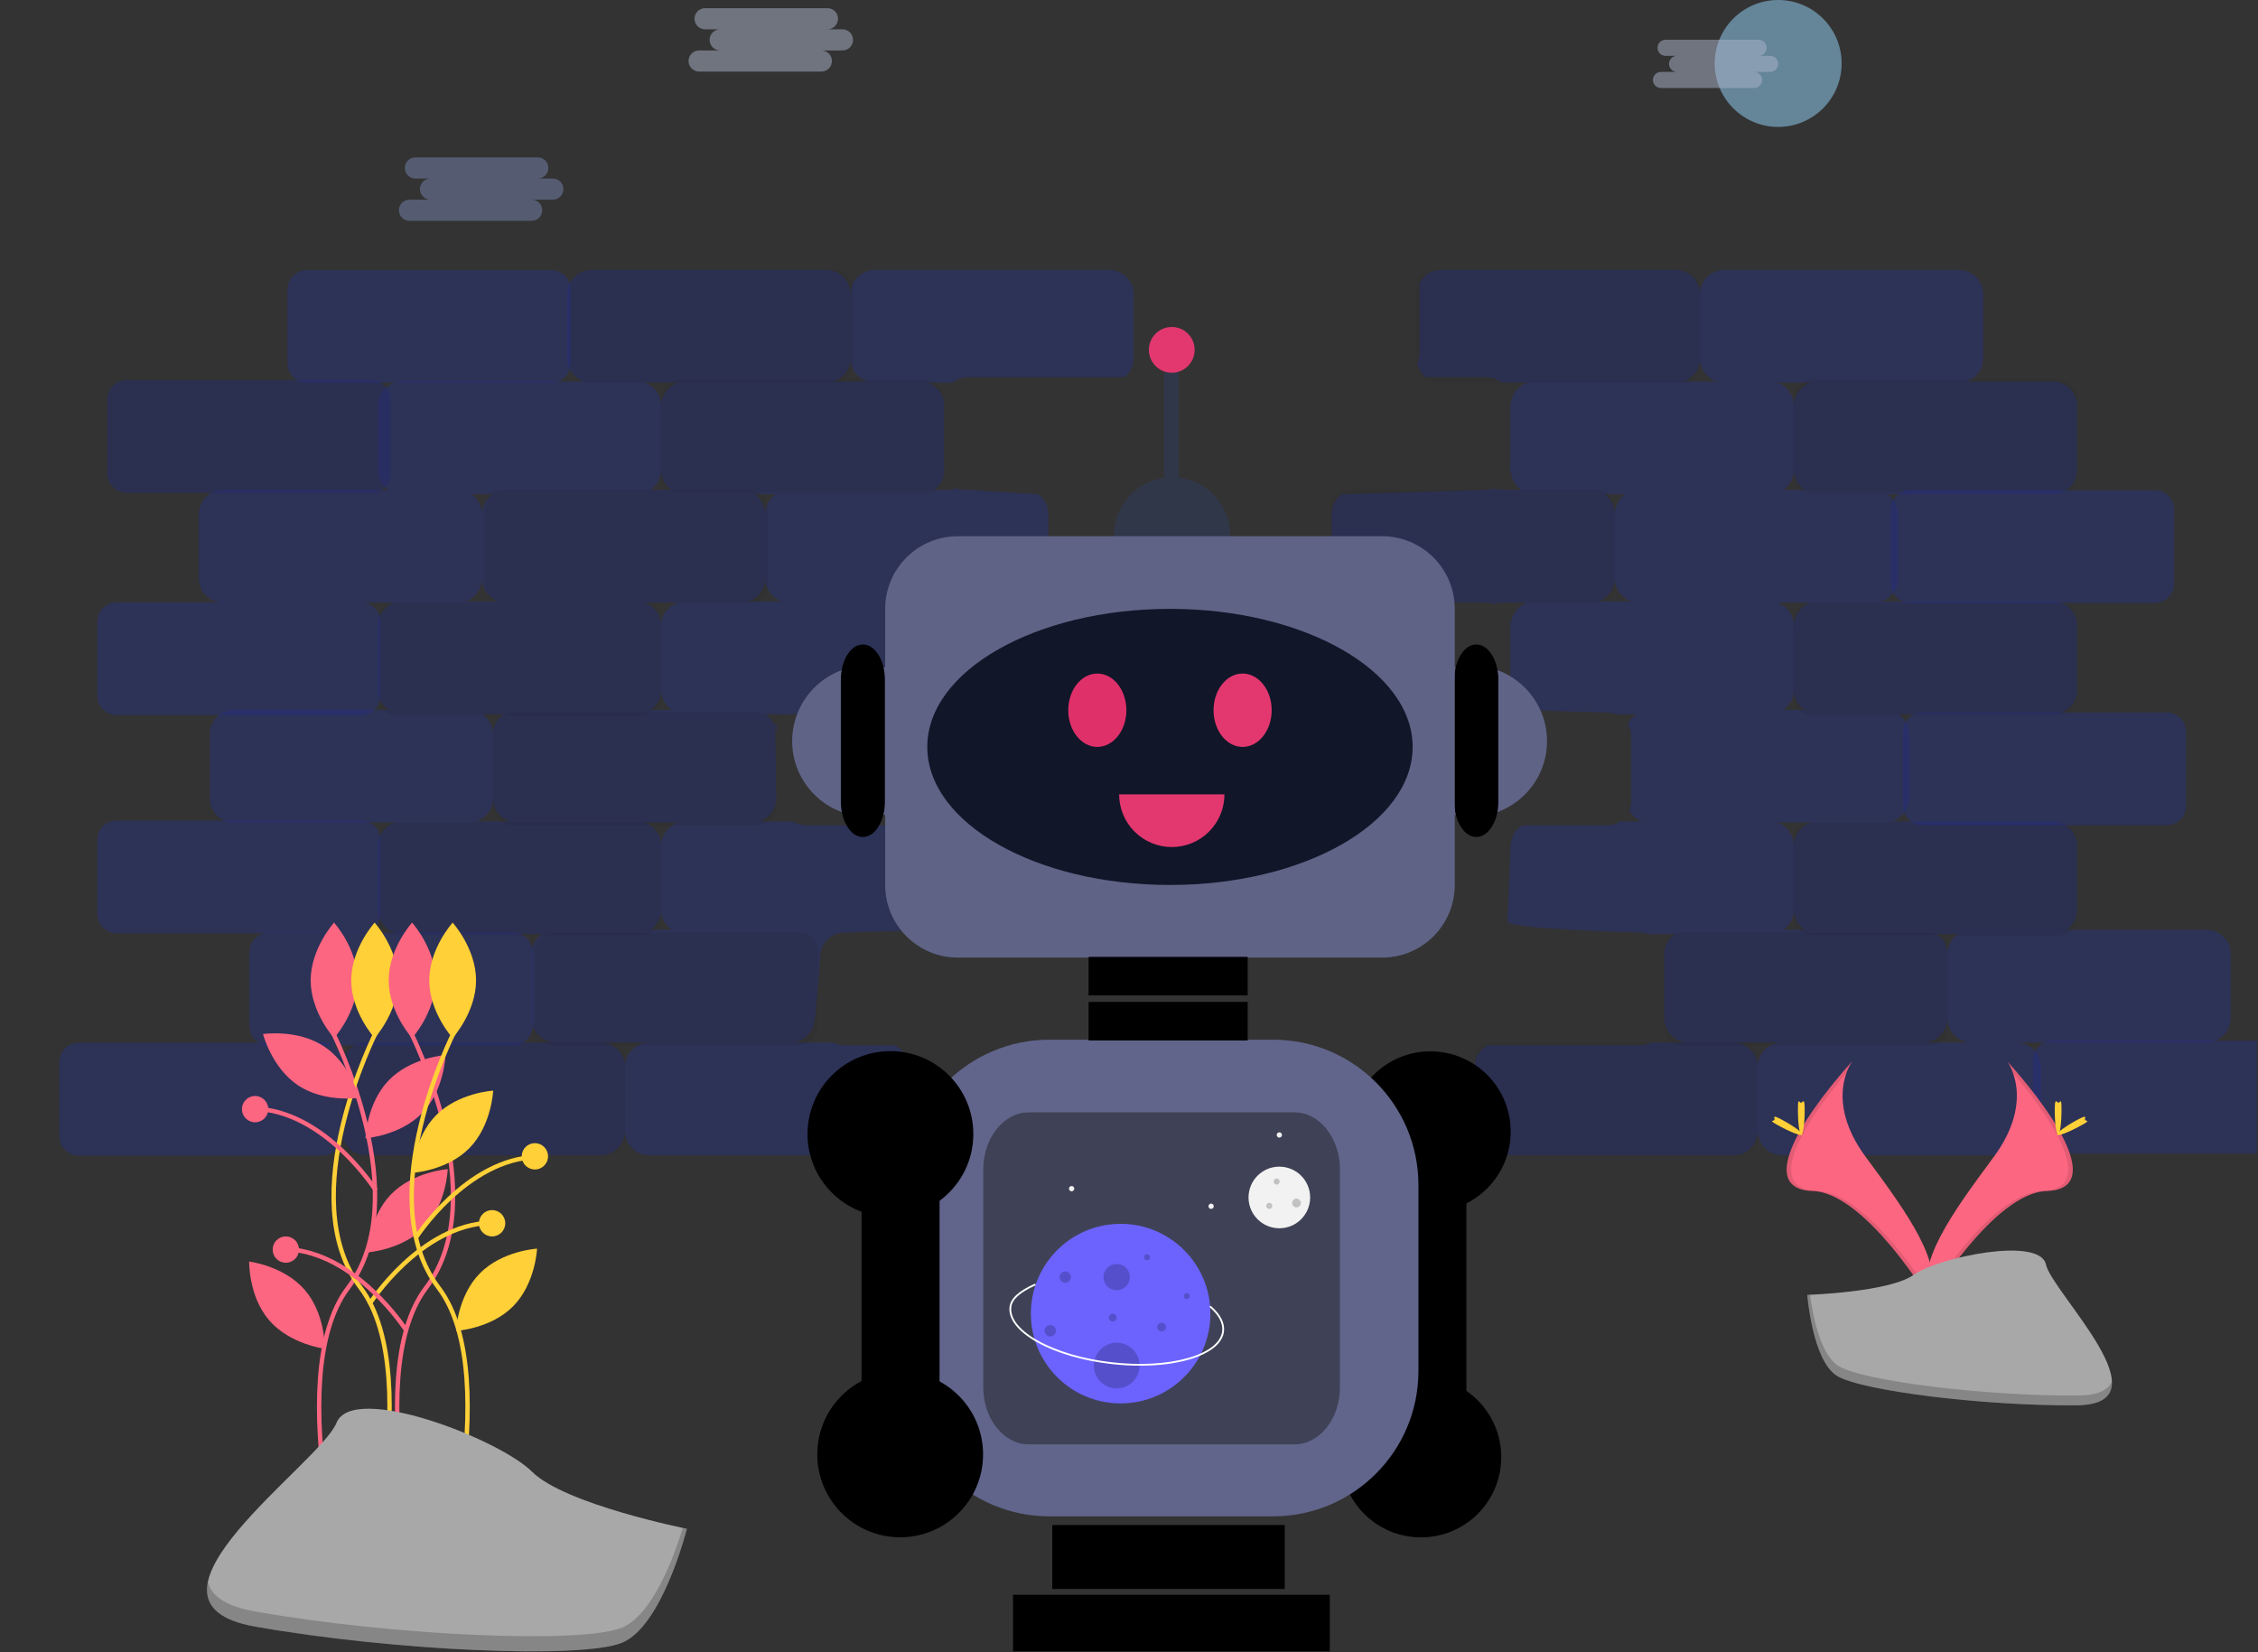<svg width="1029" height="753" viewBox="0 0 1029 753" fill="none" xmlns="http://www.w3.org/2000/svg">
<rect x="0" y="0" width="1029" height="753" fill="#333333" stroke="none"/>
<g id="AI-Robot" clip-path="url(#clip0)">
<g id="wall" opacity="0.45">
<path id="Vector" opacity="0.45" d="M477.768 263.533C477.771 264.014 477.805 264.494 477.87 264.97C477.805 264.494 477.771 264.014 477.768 263.533Z" fill="#162BE0"/>
<path id="Vector_2" opacity="0.45" d="M606.684 232.646C606.703 232.774 606.728 232.901 606.743 233.031C606.728 232.901 606.703 232.774 606.684 232.646Z" fill="#162BE0"/>
<path id="Vector_3" opacity="0.45" d="M606.416 231.372C606.452 231.506 606.487 231.64 606.519 231.775C606.487 231.64 606.453 231.506 606.416 231.372Z" fill="#162BE0"/>
<path id="Vector_4" opacity="0.45" d="M606.55 265.95C606.501 266.171 606.444 266.388 606.382 266.604C606.444 266.388 606.501 266.171 606.55 265.95Z" fill="#162BE0"/>
<path id="Vector_5" opacity="0.45" d="M606.73 264.895C606.701 265.13 606.667 265.363 606.624 265.592C606.667 265.363 606.701 265.13 606.73 264.895Z" fill="#162BE0"/>
<path id="Vector_6" opacity="0.45" d="M483.729 273.35C482.871 272.9 482.075 272.34 481.361 271.684C482.074 272.34 482.871 272.9 483.729 273.35Z" fill="#162BE0"/>
<path id="Vector_7" opacity="0.45" d="M481.275 271.605C480.939 271.291 480.624 270.956 480.33 270.603C480.624 270.956 480.939 271.291 481.275 271.605Z" fill="#162BE0"/>
<path id="Vector_8" opacity="0.45" d="M671.514 483.001C671.384 482.562 671.227 482.133 671.043 481.714C671.227 482.133 671.384 482.562 671.514 483.001Z" fill="#162BE0"/>
<path id="Vector_9" opacity="0.45" d="M666.007 476.333C666.444 476.561 666.866 476.818 667.269 477.102C666.866 476.818 666.444 476.561 666.007 476.333Z" fill="#162BE0"/>
<path id="Vector_10" opacity="0.45" d="M668.485 478.099C669.161 478.735 669.754 479.454 670.252 480.238C669.755 479.454 669.161 478.735 668.485 478.099Z" fill="#162BE0"/>
<path id="Vector_11" opacity="0.45" d="M667.307 477.131C667.674 477.394 668.025 477.678 668.358 477.983C668.025 477.678 667.674 477.394 667.307 477.131Z" fill="#162BE0"/>
<path id="Vector_12" opacity="0.45" d="M670.948 481.516C670.782 481.158 670.597 480.809 670.393 480.471C670.597 480.809 670.782 481.158 670.948 481.516Z" fill="#162BE0"/>
<path id="Vector_13" opacity="0.45" d="M671.819 484.366C671.759 483.997 671.681 483.632 671.584 483.272C671.681 483.632 671.759 483.997 671.819 484.366Z" fill="#162BE0"/>
<path id="Vector_14" opacity="0.45" d="M1005.46 423.709H941.811C943.281 422.691 944.482 421.332 945.312 419.748C946.141 418.165 946.574 416.404 946.573 414.616V385.393C946.573 383.939 946.287 382.499 945.731 381.155C945.174 379.812 944.358 378.591 943.33 377.563C942.302 376.534 941.081 375.719 939.737 375.162C938.394 374.605 936.954 374.319 935.499 374.319H862.234C864.472 373.605 866.424 372.198 867.81 370.302C869.195 368.405 869.942 366.118 869.943 363.769V334.547C869.943 332.759 869.51 330.998 868.681 329.414C867.851 327.831 866.65 326.472 865.18 325.454H935.499C936.954 325.454 938.394 325.167 939.737 324.611C941.081 324.054 942.302 323.239 943.33 322.21C944.358 321.182 945.174 319.961 945.731 318.617C946.287 317.274 946.574 315.834 946.573 314.38V285.157C946.574 283.703 946.287 282.263 945.731 280.919C945.174 279.576 944.358 278.355 943.33 277.326C942.302 276.298 941.081 275.482 939.737 274.926C938.394 274.369 936.954 274.083 935.499 274.083H857.223C859.46 273.369 861.412 271.962 862.798 270.066C864.183 268.169 864.93 265.882 864.931 263.533V234.311C864.931 232.523 864.498 230.762 863.669 229.178C862.84 227.594 861.638 226.235 860.169 225.218H935.499C936.954 225.218 938.394 224.931 939.737 224.375C941.081 223.818 942.302 223.002 943.33 221.974C944.358 220.946 945.174 219.725 945.731 218.381C946.287 217.038 946.573 215.597 946.573 214.143V184.921C946.573 183.466 946.287 182.026 945.731 180.683C945.174 179.339 944.358 178.118 943.33 177.09C942.302 176.062 941.081 175.246 939.737 174.689C938.394 174.133 936.954 173.847 935.499 173.847H896.064C898.302 173.132 900.254 171.726 901.639 169.829C903.025 167.933 903.772 165.645 903.772 163.297V134.074C903.772 132.62 903.486 131.18 902.929 129.836C902.373 128.493 901.557 127.272 900.529 126.244C899.5 125.215 898.28 124.399 896.936 123.843C895.592 123.286 894.152 123 892.698 123H785.793C784.338 123 782.898 123.286 781.555 123.843C780.211 124.399 778.99 125.215 777.962 126.244C776.933 127.272 776.118 128.493 775.561 129.836C775.005 131.18 774.718 132.62 774.718 134.074C774.718 132.62 774.432 131.18 773.875 129.836C773.319 128.493 772.503 127.272 771.475 126.244C770.446 125.215 769.225 124.399 767.882 123.843C766.538 123.286 765.098 123 763.644 123H656.738C654.628 123.001 652.563 123.605 650.785 124.741C649.007 125.877 647.591 127.498 646.703 129.412C646.845 130.122 646.916 130.845 646.917 131.568V160.791C646.916 162.399 646.562 163.988 645.881 165.445C646.379 167.968 647.742 170.239 649.734 171.865H677.19C679.748 171.862 682.227 172.748 684.204 174.371H696.173C693.936 175.085 691.984 176.492 690.598 178.388C689.213 180.285 688.466 182.572 688.465 184.921C688.463 184.216 688.394 183.514 688.259 182.823C688.259 182.862 688.264 182.9 688.264 182.94V212.162C688.261 213.094 688.14 214.022 687.903 214.923C688.081 215.111 688.24 215.316 688.378 215.535C688.436 215.073 688.465 214.608 688.465 214.143C688.471 214.785 688.533 215.426 688.651 216.057C688.798 216.409 688.882 216.784 688.899 217.166C689.598 219.628 691.127 221.773 693.228 223.236H683.703C683.788 223.177 683.864 223.105 683.948 223.044C683.063 223.066 682.172 222.969 681.287 222.959C680.971 222.955 680.658 222.89 680.367 222.768C679.336 223.078 678.266 223.236 677.19 223.236L611.585 225.218C610.115 226.235 608.914 227.594 608.084 229.178C607.255 230.762 606.822 232.523 606.822 234.311V263.533C606.823 265.881 607.57 268.169 608.955 270.065C610.341 271.962 612.293 273.369 614.531 274.083L677.19 274.607C678.292 274.607 679.387 274.771 680.44 275.094C681.14 275.155 681.832 275.277 682.51 275.458C682.563 275.446 682.615 275.442 682.667 275.431C682.058 275.097 681.418 274.821 680.757 274.607H696.173C693.936 275.321 691.984 276.728 690.598 278.625C689.213 280.521 688.466 282.808 688.465 285.157C688.464 284.515 688.408 283.874 688.296 283.242C688.223 283.347 688.142 283.447 688.053 283.539C688.193 284.245 688.263 284.962 688.264 285.682V314.904C688.264 316.26 688.465 315.934 688.465 314.379C688.465 316.167 688.898 317.928 689.727 319.512C690.557 321.096 691.758 322.455 693.227 323.473L732.32 324.725C733.661 324.728 734.99 324.974 736.243 325.454H745.651C743.967 326.631 742.642 328.251 741.823 330.136C742.851 331.846 743.394 333.804 743.394 335.8V365.022C743.395 366.548 743.078 368.057 742.466 369.454C743.851 371.766 746.03 373.495 748.597 374.319H738.324C736.537 375.48 734.451 376.098 732.32 376.097H693.54C691.983 377.097 690.703 378.473 689.816 380.098C688.93 381.722 688.465 383.543 688.465 385.393C688.465 381.491 687.011 419.95 687.011 419.95C687.011 423.404 747.355 424.962 747.355 424.962C748.889 424.962 750.405 425.281 751.808 425.9C752.438 425.766 753.082 425.711 753.725 425.735C753.705 425.721 753.688 425.704 753.668 425.69H763.192C761.722 426.708 760.521 428.067 759.692 429.65C758.862 431.234 758.429 432.995 758.43 434.783C758.427 434.255 758.386 433.727 758.308 433.204C758.255 433.324 758.201 433.443 758.141 433.557C758.331 434.37 758.427 435.202 758.43 436.036V464.006C758.43 465.46 758.716 466.9 759.273 468.244C759.829 469.587 760.645 470.808 761.673 471.836C762.702 472.865 763.923 473.68 765.266 474.237C766.61 474.794 768.05 475.08 769.504 475.08H752.461C750.885 475.903 749.133 476.333 747.355 476.333H677.945C676.146 477.266 674.638 478.676 673.586 480.408C672.533 482.14 671.976 484.128 671.976 486.154V515.377C671.976 516.831 672.262 518.271 672.819 519.615C673.376 520.958 674.191 522.179 675.22 523.207C676.248 524.236 677.469 525.052 678.812 525.608C680.156 526.165 681.596 526.451 683.05 526.451H789.956C791.41 526.451 792.85 526.165 794.194 525.608C795.537 525.052 796.758 524.236 797.787 523.207C798.815 522.179 799.631 520.958 800.187 519.615C800.744 518.271 801.03 516.831 801.03 515.377C801.03 516.831 801.317 518.271 801.873 519.615C802.43 520.958 803.245 522.179 804.274 523.207C805.302 524.236 806.523 525.052 807.867 525.608C809.21 526.165 810.65 526.451 812.105 526.451H919.01C920.464 526.451 921.904 526.165 923.248 525.608C924.592 525.052 925.812 524.236 926.841 523.207C927.869 522.179 928.685 520.958 929.241 519.615C929.798 518.271 930.084 516.831 930.084 515.377V486.154C930.084 484.7 929.798 483.26 929.241 481.916C928.685 480.573 927.869 479.352 926.841 478.324C925.813 477.295 924.592 476.479 923.248 475.923C921.904 475.366 920.464 475.08 919.01 475.08H1005.46C1006.92 475.08 1008.36 474.794 1009.7 474.237C1011.05 473.681 1012.27 472.865 1013.29 471.836C1014.32 470.808 1015.14 469.587 1015.7 468.244C1016.25 466.9 1016.54 465.46 1016.54 464.006V434.783C1016.54 433.329 1016.25 431.889 1015.7 430.545C1015.14 429.202 1014.32 427.981 1013.29 426.952C1012.27 425.924 1011.05 425.108 1009.7 424.552C1008.36 423.995 1006.92 423.709 1005.46 423.709ZM740.639 225.218C739.169 226.235 737.968 227.594 737.139 229.178C736.309 230.762 735.876 232.523 735.877 234.311C735.877 232.523 735.444 230.762 734.615 229.178C733.785 227.594 732.584 226.235 731.114 225.218H740.639ZM728.168 274.083C730.406 273.369 732.358 271.962 733.744 270.066C735.129 268.169 735.876 265.882 735.877 263.533C735.877 265.882 736.624 268.169 738.01 270.066C739.395 271.962 741.348 273.369 743.585 274.083H728.168ZM767.01 173.847C769.247 173.132 771.2 171.726 772.585 169.829C773.971 167.933 774.718 165.645 774.718 163.297C774.719 165.645 775.466 167.933 776.851 169.829C778.237 171.726 780.189 173.132 782.427 173.847H767.01ZM801.03 486.154C801.03 484.7 800.744 483.26 800.187 481.916C799.631 480.573 798.815 479.352 797.787 478.324C796.758 477.295 795.537 476.479 794.194 475.923C792.85 475.366 791.41 475.08 789.956 475.08H812.105C810.65 475.08 809.21 475.366 807.867 475.923C806.523 476.479 805.302 477.295 804.274 478.324C803.245 479.352 802.43 480.573 801.873 481.916C801.317 483.26 801.03 484.7 801.03 486.154ZM812.757 423.709C814.227 422.691 815.428 421.332 816.257 419.748C817.087 418.165 817.52 416.404 817.519 414.616C817.519 416.404 817.952 418.165 818.781 419.748C819.611 421.332 820.812 422.691 822.282 423.709H812.757ZM817.519 385.393C817.519 383.045 816.772 380.757 815.386 378.861C814.001 376.965 812.049 375.558 809.811 374.844H825.228C822.99 375.558 821.038 376.965 819.652 378.861C818.267 380.757 817.52 383.045 817.519 385.393ZM812.757 323.473C814.227 322.455 815.428 321.096 816.257 319.512C817.087 317.928 817.52 316.167 817.519 314.38C817.519 316.167 817.952 317.929 818.781 319.512C819.611 321.096 820.812 322.455 822.282 323.473H812.757ZM817.519 285.157C817.519 282.809 816.772 280.521 815.386 278.625C814.001 276.728 812.049 275.322 809.811 274.607H825.228C822.99 275.322 821.038 276.728 819.652 278.625C818.267 280.521 817.52 282.809 817.519 285.157ZM812.757 223.236C814.227 222.219 815.428 220.86 816.257 219.276C817.087 217.692 817.52 215.931 817.519 214.143C817.519 215.931 817.952 217.692 818.781 219.276C819.611 220.86 820.812 222.219 822.282 223.236H812.757ZM817.519 184.921C817.519 182.572 816.772 180.285 815.386 178.388C814.001 176.492 812.049 175.085 809.811 174.371H825.228C822.99 175.085 821.038 176.492 819.652 178.388C818.267 180.285 817.52 182.572 817.519 184.921ZM892.246 425.69C890.776 426.708 889.575 428.067 888.746 429.651C887.916 431.234 887.483 432.995 887.484 434.783C887.485 432.995 887.052 431.234 886.222 429.651C885.393 428.067 884.192 426.708 882.722 425.69H892.246ZM876.41 475.08C877.864 475.08 879.304 474.794 880.648 474.237C881.991 473.68 883.212 472.865 884.24 471.836C885.269 470.808 886.085 469.587 886.641 468.244C887.198 466.9 887.484 465.46 887.484 464.006C887.484 465.46 887.77 466.9 888.327 468.244C888.884 469.587 889.699 470.808 890.728 471.836C891.756 472.865 892.977 473.68 894.32 474.237C895.664 474.794 897.104 475.08 898.558 475.08H876.41Z" fill="#162BE0"/>
<path id="Vector_15" opacity="0.45" d="M671.976 486.154C671.973 485.683 671.939 485.212 671.876 484.744C671.94 485.212 671.973 485.683 671.976 486.154Z" fill="#162BE0"/>
<path id="Vector_16" opacity="0.45" d="M606.822 263.533C606.822 263.884 606.802 264.23 606.77 264.572C606.802 264.23 606.822 263.884 606.822 263.533Z" fill="#162BE0"/>
<path id="Vector_17" opacity="0.45" d="M477.896 265.184C477.963 265.629 478.058 266.069 478.179 266.501C478.058 266.069 477.963 265.629 477.896 265.184Z" fill="#162BE0"/>
<path id="Vector_18" opacity="0.45" d="M353.964 330.48C353.78 330.317 353.621 330.128 353.491 329.919C353.331 329.633 353.225 329.32 353.177 328.995C353.15 329.754 353.161 330.514 353.212 331.272C353.547 332.332 353.721 333.436 353.726 334.547C353.731 333.467 353.894 332.394 354.212 331.361C354.111 331.111 354.033 330.851 353.978 330.587C353.97 330.55 353.971 330.516 353.964 330.48Z" fill="#162BE0"/>
<path id="Vector_19" opacity="0.45" d="M505.535 123H398.63C397.176 123 395.736 123.286 394.392 123.843C393.048 124.4 391.828 125.215 390.799 126.244C389.771 127.272 388.955 128.493 388.399 129.836C387.842 131.18 387.556 132.62 387.556 134.074C387.556 132.62 387.269 131.18 386.713 129.836C386.156 128.493 385.34 127.272 384.312 126.244C383.284 125.215 382.063 124.4 380.719 123.843C379.376 123.286 377.935 123 376.481 123H269.576C268.121 123 266.681 123.286 265.338 123.843C263.994 124.4 262.773 125.215 261.745 126.244C260.717 127.272 259.901 128.493 259.344 129.836C258.788 131.18 258.501 132.62 258.501 134.074V163.297C258.502 165.645 259.249 167.933 260.634 169.829C262.02 171.726 263.972 173.132 266.21 173.847H183.323C181.868 173.847 180.428 174.133 179.085 174.689C177.741 175.246 176.52 176.062 175.492 177.09C174.464 178.118 173.648 179.339 173.091 180.683C172.535 182.026 172.248 183.466 172.248 184.921V214.143C172.248 215.931 172.681 217.692 173.51 219.276C174.34 220.86 175.541 222.219 177.011 223.236H101.68C100.226 223.236 98.786 223.523 97.442 224.079C96.098 224.636 94.877 225.452 93.849 226.48C92.821 227.508 92.005 228.729 91.449 230.073C90.892 231.416 90.606 232.856 90.606 234.311V263.533C90.606 264.987 90.892 266.427 91.449 267.771C92.005 269.115 92.821 270.335 93.849 271.364C94.877 272.392 96.098 273.208 97.442 273.764C98.786 274.321 100.226 274.607 101.68 274.607H179.957C177.719 275.322 175.767 276.728 174.381 278.625C172.996 280.521 172.249 282.809 172.248 285.157V314.38C172.248 316.167 172.681 317.928 173.51 319.512C174.34 321.096 175.541 322.455 177.011 323.473H106.692C105.237 323.473 103.797 323.759 102.454 324.316C101.11 324.872 99.889 325.688 98.861 326.716C97.833 327.745 97.017 328.965 96.46 330.309C95.904 331.653 95.617 333.093 95.617 334.547V363.769C95.617 365.224 95.904 366.664 96.46 368.007C97.017 369.351 97.833 370.572 98.861 371.6C99.889 372.628 101.11 373.444 102.454 374.001C103.797 374.557 105.237 374.844 106.692 374.844H179.957C177.719 375.558 175.767 376.965 174.381 378.861C172.996 380.757 172.249 383.045 172.248 385.393V414.616C172.248 416.07 172.535 417.51 173.091 418.854C173.648 420.197 174.464 421.418 175.492 422.447C176.52 423.475 177.741 424.291 179.085 424.847C180.428 425.404 181.868 425.69 183.323 425.69H246.975C245.505 426.708 244.304 428.067 243.475 429.651C242.645 431.234 242.212 432.995 242.213 434.783V464.006C242.213 466.943 243.38 469.759 245.457 471.836C247.533 473.913 250.35 475.08 253.287 475.08H166.834C165.379 475.08 163.939 475.366 162.596 475.923C161.252 476.479 160.031 477.295 159.003 478.324C157.974 479.352 157.159 480.573 156.602 481.916C156.046 483.26 155.759 484.7 155.759 486.154V515.377C155.759 516.831 156.046 518.271 156.602 519.615C157.159 520.958 157.974 522.179 159.003 523.207C160.031 524.236 161.252 525.052 162.596 525.608C163.939 526.165 165.379 526.451 166.834 526.451H273.739C275.193 526.451 276.633 526.165 277.977 525.608C279.321 525.052 280.541 524.236 281.57 523.207C282.598 522.179 283.414 520.958 283.97 519.615C284.527 518.271 284.813 516.831 284.813 515.377C284.813 516.831 285.1 518.271 285.656 519.615C286.213 520.958 287.029 522.179 288.057 523.207C289.085 524.236 290.306 525.052 291.65 525.608C292.993 526.165 294.433 526.451 295.888 526.451H402.793C404.247 526.451 405.688 526.165 407.031 525.608C408.375 525.052 409.596 524.236 410.624 523.207C411.652 522.179 412.468 520.958 413.025 519.615C413.581 518.271 413.868 516.831 413.868 515.377V486.154C413.867 484.128 413.311 482.14 412.258 480.408C411.205 478.676 409.697 477.266 407.898 476.333H384.847C383.07 476.333 381.318 475.903 379.742 475.08H360.193C363.13 475.08 365.947 473.913 368.024 471.836C370.1 469.759 371.267 466.943 371.267 464.006C371.267 468.824 373.773 436.036 373.773 436.036C373.773 434.582 374.059 433.142 374.616 431.798C375.173 430.455 375.988 429.234 377.017 428.205C378.045 427.177 379.266 426.361 380.609 425.805C381.953 425.248 383.393 424.962 384.847 424.962L425.594 423.709C426.756 422.895 427.752 421.867 428.529 420.68C427.952 419.324 427.653 417.867 427.65 416.393V387.171C427.648 385.004 428.285 382.884 429.482 381.077C428.611 379.034 427.149 377.3 425.282 376.097H367.306C365.175 376.098 363.089 375.48 361.302 374.319H346.018C348.255 373.605 350.207 372.198 351.593 370.302C352.978 368.405 353.725 366.118 353.726 363.769L353.333 334.76C353.333 333.453 353.264 332.296 353.212 331.272C352.482 328.914 350.987 326.867 348.964 325.454H358.488C358.416 325.504 358.353 325.564 358.282 325.616C363.681 325.306 425.357 321.688 430.371 317.653C430.243 316.887 430.218 316.107 430.297 315.335C430.207 314.778 430.16 314.215 430.156 313.651V284.429C430.156 284.066 430.176 283.708 430.21 283.354C429.876 281.342 428.994 279.46 427.66 277.917C426.326 276.374 424.592 275.229 422.649 274.607H436.125C437.701 273.784 439.452 273.354 441.23 273.354H471.798C473.597 272.421 475.106 271.012 476.158 269.28C477.211 267.548 477.768 265.56 477.768 263.533V234.311C477.769 232.523 477.336 230.762 476.506 229.178C475.677 227.594 474.476 226.235 473.006 225.218L441.23 223.236C435.846 223.236 432.283 221.264 435.119 223.236H425.594C427.054 222.225 428.249 220.876 429.078 219.304C429.906 217.733 430.343 215.985 430.353 214.209C430.224 213.534 430.158 212.849 430.156 212.162V182.94C430.156 182.916 430.159 182.892 430.16 182.869C429.789 180.907 428.895 179.082 427.573 177.587C426.251 176.091 424.55 174.98 422.649 174.371H434.217C436.193 172.748 438.673 171.862 441.23 171.865H512.539C513.812 170.829 514.838 169.523 515.542 168.04C516.246 166.558 516.611 164.938 516.61 163.297V134.074C516.61 132.62 516.323 131.18 515.767 129.836C515.21 128.493 514.394 127.272 513.366 126.244C512.338 125.215 511.117 124.4 509.773 123.843C508.43 123.286 506.99 123 505.535 123ZM224.422 225.218C222.952 226.235 221.751 227.594 220.922 229.178C220.092 230.762 219.659 232.523 219.66 234.311C219.66 232.523 219.227 230.762 218.398 229.178C217.568 227.594 216.367 226.235 214.898 225.218H224.422ZM219.66 263.533C219.66 265.882 220.407 268.169 221.793 270.066C223.178 271.962 225.131 273.369 227.368 274.083H211.952C214.189 273.369 216.141 271.962 217.527 270.066C218.912 268.169 219.659 265.882 219.66 263.533ZM229.434 325.454C227.964 326.472 226.763 327.831 225.934 329.414C225.104 330.998 224.671 332.759 224.672 334.547C224.672 332.759 224.239 330.998 223.41 329.414C222.58 327.831 221.379 326.472 219.909 325.454H229.434ZM216.963 374.319C219.201 373.605 221.153 372.198 222.539 370.302C223.924 368.405 224.671 366.118 224.672 363.769C224.672 366.118 225.419 368.405 226.805 370.302C228.19 372.198 230.143 373.605 232.38 374.319H216.963ZM353.476 225.218C352.006 226.235 350.805 227.594 349.976 229.178C349.147 230.762 348.713 232.523 348.714 234.311C348.714 232.523 348.281 230.762 347.452 229.178C346.623 227.594 345.422 226.235 343.952 225.218H353.476ZM284.813 486.154C284.813 484.7 284.527 483.26 283.97 481.916C283.414 480.573 282.598 479.352 281.57 478.324C280.541 477.295 279.321 476.479 277.977 475.923C276.633 475.366 275.193 475.08 273.739 475.08H295.888C294.433 475.08 292.993 475.366 291.65 475.923C290.306 476.479 289.085 477.295 288.057 478.324C287.029 479.352 286.213 480.573 285.656 481.916C285.1 483.26 284.813 484.7 284.813 486.154ZM296.54 423.709C298.01 422.691 299.211 421.332 300.041 419.748C300.87 418.165 301.303 416.404 301.303 414.616C301.302 416.404 301.735 418.165 302.565 419.748C303.394 421.332 304.595 422.691 306.065 423.709H296.54ZM301.303 385.393C301.302 383.045 300.555 380.757 299.17 378.861C297.784 376.965 295.832 375.558 293.594 374.844H309.011C306.773 375.558 304.821 376.965 303.436 378.861C302.05 380.757 301.303 383.045 301.303 385.393ZM296.54 323.473C298.01 322.455 299.211 321.096 300.041 319.512C300.87 317.928 301.303 316.167 301.303 314.38C301.302 316.167 301.735 317.928 302.565 319.512C303.394 321.096 304.595 322.455 306.065 323.473H296.54ZM301.303 285.157C301.302 282.809 300.555 280.521 299.17 278.625C297.784 276.728 295.832 275.322 293.594 274.607H309.011C306.773 275.322 304.821 276.728 303.436 278.625C302.05 280.521 301.303 282.809 301.303 285.157ZM296.54 223.236C298.01 222.219 299.211 220.86 300.041 219.276C300.87 217.692 301.303 215.931 301.303 214.143C301.302 215.931 301.735 217.692 302.565 219.276C303.394 220.86 304.595 222.219 306.065 223.236H296.54ZM301.303 184.921C301.302 182.572 300.555 180.285 299.17 178.388C297.784 176.492 295.832 175.085 293.594 174.371H309.011C306.773 175.085 304.821 176.492 303.436 178.388C302.05 180.285 301.303 182.572 301.303 184.921ZM341.006 274.083C343.243 273.369 345.196 271.962 346.581 270.066C347.967 268.169 348.714 265.882 348.714 263.533C348.714 265.882 349.461 268.169 350.847 270.066C352.232 271.962 354.185 273.369 356.422 274.083H341.006ZM379.847 173.847C382.085 173.132 384.037 171.726 385.423 169.829C386.808 167.933 387.555 165.645 387.556 163.297C387.556 165.645 388.303 167.933 389.689 169.829C391.074 171.726 393.026 173.132 395.264 173.847H379.847Z" fill="#162BE0"/>
<path id="Vector_20" opacity="0.45" d="M481.409 226.119C481.461 226.072 481.513 226.023 481.566 225.976C481.512 226.023 481.461 226.071 481.409 226.119Z" fill="#162BE0"/>
<path id="Vector_21" opacity="0.45" d="M480.673 226.853C480.618 226.913 480.563 226.971 480.51 227.032C480.563 226.971 480.618 226.913 480.673 226.853Z" fill="#162BE0"/>
<path id="Vector_22" opacity="0.45" d="M479.744 228.006C479.769 227.97 479.797 227.936 479.823 227.9C479.797 227.936 479.769 227.97 479.744 228.006Z" fill="#162BE0"/>
<path id="Vector_23" opacity="0.45" d="M478.245 266.727C478.373 267.158 478.528 267.581 478.708 267.993C478.528 267.581 478.373 267.158 478.245 266.727Z" fill="#162BE0"/>
<path id="Vector_24" opacity="0.45" d="M479.426 269.357C479.674 269.754 479.947 270.134 480.244 270.497C479.947 270.134 479.674 269.754 479.426 269.357Z" fill="#162BE0"/>
<path id="Vector_25" opacity="0.45" d="M478.764 268.109C478.956 268.535 479.175 268.948 479.419 269.345C479.175 268.948 478.956 268.535 478.764 268.109Z" fill="#162BE0"/>
<path id="Vector_26" opacity="0.45" d="M478.071 231.775C478.103 231.64 478.138 231.506 478.175 231.372C478.138 231.506 478.103 231.64 478.071 231.775Z" fill="#162BE0"/>
<path id="Vector_27" opacity="0.45" d="M478.445 230.527C478.486 230.417 478.523 230.305 478.566 230.197C478.523 230.306 478.486 230.417 478.445 230.527Z" fill="#162BE0"/>
<path id="Vector_28" opacity="0.45" d="M477.848 233.031C477.863 232.901 477.887 232.774 477.907 232.646C477.887 232.774 477.863 232.901 477.848 233.031Z" fill="#162BE0"/>
<path id="Vector_29" opacity="0.45" d="M479.055 229.135C479.062 229.122 479.067 229.108 479.074 229.096C479.067 229.108 479.062 229.122 479.055 229.135Z" fill="#162BE0"/>
<path id="Vector_30" opacity="0.1" d="M268.593 174.371L379.97 174.371C384.851 174.371 388.808 170.414 388.808 165.533V131.839C388.808 126.957 384.851 123 379.97 123L268.593 123C263.711 123 259.754 126.957 259.754 131.839V165.533C259.754 170.414 263.711 174.371 268.593 174.371Z" fill="black"/>
<path id="Vector_31" opacity="0.1" d="M654.503 174.371L765.88 174.371C770.761 174.371 774.718 170.414 774.718 165.533V131.839C774.718 126.957 770.761 123 765.88 123L654.503 123C649.621 123 645.664 126.957 645.664 131.839V165.533C645.664 170.414 649.621 174.371 654.503 174.371Z" fill="black"/>
<path id="Vector_32" opacity="0.1" d="M826.157 224.489L937.534 224.489C942.416 224.489 946.373 220.532 946.373 215.651V181.957C946.373 177.075 942.416 173.118 937.534 173.118H826.157C821.276 173.118 817.319 177.075 817.319 181.957V215.651C817.319 220.532 821.276 224.489 826.157 224.489Z" fill="black"/>
<path id="Vector_33" opacity="0.1" d="M615.661 274.607H727.038C731.919 274.607 735.877 270.65 735.877 265.769V232.075C735.877 227.193 731.919 223.236 727.038 223.236H615.661C610.78 223.236 606.822 227.193 606.822 232.075V265.769C606.822 270.65 610.78 274.607 615.661 274.607Z" fill="black"/>
<path id="Vector_34" opacity="0.1" d="M826.157 325.978H937.534C942.416 325.978 946.373 322.021 946.373 317.14V283.446C946.373 278.565 942.416 274.607 937.534 274.607H826.157C821.276 274.607 817.319 278.565 817.319 283.446V317.14C817.319 322.021 821.276 325.978 826.157 325.978Z" fill="black"/>
<path id="Vector_35" opacity="0.1" d="M826.157 426.215H937.534C942.416 426.215 946.373 422.258 946.373 417.376V383.682C946.373 378.801 942.416 374.844 937.534 374.844H826.157C821.276 374.844 817.319 378.801 817.319 383.682V417.376C817.319 422.258 821.276 426.215 826.157 426.215Z" fill="black"/>
<path id="Vector_36" opacity="0.1" d="M879.421 424.962H766.493C764.749 424.962 763.053 425.528 761.658 426.575C760.263 427.621 759.245 429.091 758.757 430.765C758.787 431.22 758.756 431.677 758.666 432.124C758.607 432.386 758.531 432.644 758.436 432.896C758.436 432.939 758.43 432.981 758.43 433.025V468.27C758.43 470.408 759.279 472.459 760.791 473.971C762.303 475.483 764.354 476.333 766.493 476.333H879.421C881.559 476.333 883.61 475.483 885.122 473.971C886.634 472.459 887.484 470.408 887.484 468.27V433.025C887.484 431.966 887.275 430.917 886.87 429.939C886.465 428.961 885.871 428.072 885.122 427.323C884.374 426.575 883.485 425.981 882.507 425.576C881.528 425.17 880.48 424.962 879.421 424.962Z" fill="black"/>
<path id="Vector_37" opacity="0.1" d="M680.815 526.451H792.192C797.073 526.451 801.03 522.494 801.03 517.612V483.919C801.03 479.037 797.073 475.08 792.192 475.08H680.815C675.933 475.08 671.976 479.037 671.976 483.919V517.612C671.976 522.494 675.933 526.451 680.815 526.451Z" fill="black"/>
<path id="Vector_38" opacity="0.1" d="M309.94 224.489L421.317 224.489C426.199 224.489 430.156 220.532 430.156 215.651V181.957C430.156 177.075 426.199 173.118 421.317 173.118H309.94C305.059 173.118 301.102 177.075 301.102 181.957V215.651C301.102 220.532 305.059 224.489 309.94 224.489Z" fill="black"/>
<path id="Vector_39" opacity="0.1" d="M229.751 274.607H341.128C346.01 274.607 349.967 270.65 349.967 265.769V232.075C349.967 227.193 346.01 223.236 341.128 223.236H229.751C224.87 223.236 220.913 227.193 220.913 232.075V265.769C220.913 270.65 224.87 274.607 229.751 274.607Z" fill="black"/>
<path id="Vector_40" opacity="0.1" d="M180.886 325.978H292.263C297.145 325.978 301.102 322.021 301.102 317.14V283.446C301.102 278.565 297.145 274.607 292.263 274.607H180.886C176.005 274.607 172.048 278.565 172.048 283.446V317.14C172.048 322.021 176.005 325.978 180.886 325.978Z" fill="black"/>
<path id="Vector_41" opacity="0.1" d="M233.51 376.097H344.887C349.769 376.097 353.726 372.139 353.726 367.258V333.564C353.726 328.683 349.769 324.726 344.887 324.726H233.51C228.629 324.726 224.672 328.683 224.672 333.564V367.258C224.672 372.139 228.629 376.097 233.51 376.097Z" fill="black"/>
<path id="Vector_42" opacity="0.1" d="M180.886 426.215H292.263C297.145 426.215 301.102 422.258 301.102 417.376V383.682C301.102 378.801 297.145 374.844 292.263 374.844H180.886C176.005 374.844 172.048 378.801 172.048 383.682V417.376C172.048 422.258 176.005 426.215 180.886 426.215Z" fill="black"/>
<path id="Vector_43" opacity="0.45" d="M122.502 476.388H233.879C238.761 476.388 242.718 472.431 242.718 467.55V433.856C242.718 428.975 238.761 425.017 233.879 425.017H122.502C117.621 425.017 113.664 428.975 113.664 433.856V467.55C113.664 472.431 117.621 476.388 122.502 476.388Z" fill="#162BE0"/>
<path id="Vector_44" opacity="0.45" d="M876.02 376.041H987.397C992.278 376.041 996.235 372.084 996.235 367.202V333.509C996.235 328.627 992.278 324.67 987.397 324.67H876.02C871.138 324.67 867.181 328.627 867.181 333.509V367.202C867.181 372.084 871.138 376.041 876.02 376.041Z" fill="#162BE0"/>
<path id="Vector_45" opacity="0.45" d="M870.546 274.781H981.923C986.805 274.781 990.762 270.824 990.762 265.943V232.249C990.762 227.368 986.805 223.41 981.923 223.41H870.546C865.665 223.41 861.708 227.368 861.708 232.249V265.943C861.708 270.824 865.665 274.781 870.546 274.781Z" fill="#162BE0"/>
<path id="Vector_46" opacity="0.45" d="M935.316 525.65H1046.69C1051.57 525.65 1055.53 521.693 1055.53 516.811V483.117C1055.53 478.236 1051.57 474.279 1046.69 474.279H935.316C930.435 474.279 926.477 478.236 926.477 483.117V516.811C926.477 521.693 930.435 525.65 935.316 525.65Z" fill="#162BE0"/>
<path id="Vector_47" opacity="0.45" d="M35.839 526.562H147.216C152.097 526.562 156.054 522.605 156.054 517.723V484.03C156.054 479.148 152.097 475.191 147.216 475.191H35.839C30.957 475.191 27 479.148 27 484.03V517.723C27 522.605 30.957 526.562 35.839 526.562Z" fill="#162BE0"/>
<path id="Vector_48" opacity="0.45" d="M53.171 425.302H164.548C169.43 425.302 173.387 421.345 173.387 416.464V382.77C173.387 377.889 169.43 373.931 164.548 373.931H53.171C48.29 373.931 44.333 377.889 44.333 382.77V416.464C44.333 421.345 48.29 425.302 53.171 425.302Z" fill="#162BE0"/>
<path id="Vector_49" opacity="0.45" d="M53.171 325.867H164.548C169.43 325.867 173.387 321.91 173.387 317.029V283.335C173.387 278.453 169.43 274.496 164.548 274.496H53.171C48.29 274.496 44.333 278.453 44.333 283.335V317.029C44.333 321.91 48.29 325.867 53.171 325.867Z" fill="#162BE0"/>
<path id="Vector_50" opacity="0.45" d="M57.733 224.608L169.11 224.608C173.991 224.608 177.948 220.651 177.948 215.769V182.075C177.948 177.194 173.991 173.237 169.11 173.237H57.733C52.851 173.237 48.894 177.194 48.894 182.075V215.769C48.894 220.651 52.851 224.608 57.733 224.608Z" fill="#162BE0"/>
<path id="Vector_51" opacity="0.1" d="M57.733 224.608L169.11 224.608C173.991 224.608 177.948 220.651 177.948 215.769V182.075C177.948 177.194 173.991 173.237 169.11 173.237H57.733C52.851 173.237 48.894 177.194 48.894 182.075V215.769C48.894 220.651 52.851 224.608 57.733 224.608Z" fill="black"/>
<path id="Vector_52" opacity="0.45" d="M139.835 174.434L251.212 174.434C256.093 174.434 260.051 170.477 260.051 165.595V131.902C260.051 127.02 256.093 123.063 251.212 123.063L139.835 123.063C134.954 123.063 130.996 127.02 130.996 131.902V165.595C130.996 170.477 134.954 174.434 139.835 174.434Z" fill="#162BE0"/>
<path id="Vector_53" opacity="0.1" d="M252.305 476.333H363.681C368.563 476.333 372.52 472.376 372.52 467.494V433.8C372.52 428.919 368.563 424.962 363.681 424.962H252.305C247.423 424.962 243.466 428.919 243.466 433.8V467.494C243.466 472.376 247.423 476.333 252.305 476.333Z" fill="black"/>
<path id="Vector_54" opacity="0.1" d="M164.598 526.451H275.975C280.856 526.451 284.813 522.494 284.813 517.612V483.919C284.813 479.037 280.856 475.08 275.975 475.08H164.598C159.716 475.08 155.759 479.037 155.759 483.919V517.612C155.759 522.494 159.716 526.451 164.598 526.451Z" fill="black"/>
</g>
<g id="clouds">
<path id="Vector_55" opacity="0.5" d="M810.335 57.841C826.308 57.841 839.256 44.893 839.256 28.92C839.256 12.948 826.308 0 810.335 0C794.363 0 781.415 12.948 781.415 28.92C781.415 44.893 794.363 57.841 810.335 57.841Z" fill="#99D8FF"/>
<path id="Vector_56" opacity="0.5" d="M251.939 81.354H245.058C245.692 81.356 246.32 81.232 246.906 80.991C247.492 80.75 248.024 80.395 248.473 79.948C248.922 79.501 249.278 78.969 249.521 78.384C249.764 77.799 249.889 77.171 249.889 76.537C249.889 75.904 249.764 75.276 249.521 74.691C249.278 74.106 248.922 73.574 248.473 73.127C248.024 72.679 247.492 72.325 246.906 72.084C246.32 71.842 245.692 71.719 245.058 71.721H189.324C188.691 71.719 188.063 71.842 187.477 72.084C186.891 72.325 186.358 72.679 185.91 73.127C185.461 73.574 185.105 74.106 184.862 74.691C184.619 75.276 184.494 75.904 184.494 76.537C184.494 77.171 184.619 77.799 184.862 78.384C185.105 78.969 185.461 79.501 185.91 79.948C186.358 80.395 186.891 80.75 187.477 80.991C188.063 81.232 188.691 81.356 189.324 81.354H196.205C195.572 81.353 194.944 81.476 194.359 81.718C193.773 81.959 193.241 82.314 192.793 82.761C192.345 83.209 191.989 83.74 191.746 84.325C191.504 84.91 191.379 85.537 191.379 86.17C191.379 86.804 191.504 87.431 191.746 88.016C191.989 88.601 192.345 89.132 192.793 89.58C193.241 90.027 193.773 90.382 194.359 90.623C194.944 90.865 195.572 90.988 196.205 90.987H186.572C185.297 90.99 184.076 91.5 183.175 92.403C182.275 93.305 181.77 94.528 181.77 95.803C181.77 97.078 182.275 98.301 183.175 99.204C184.076 100.107 185.297 100.616 186.572 100.62H242.306C243.581 100.616 244.803 100.107 245.703 99.204C246.603 98.301 247.109 97.078 247.109 95.803C247.109 94.528 246.603 93.305 245.703 92.403C244.803 91.5 243.581 90.99 242.306 90.987H251.939C253.215 90.984 254.437 90.476 255.339 89.573C256.24 88.67 256.746 87.446 256.746 86.17C256.746 84.895 256.24 83.671 255.339 82.768C254.437 81.865 253.215 81.356 251.939 81.354Z" fill="#7886B3"/>
<path id="Vector_57" opacity="0.5" d="M806.67 25.445H801.433C802.405 25.445 803.338 25.059 804.025 24.371C804.712 23.684 805.099 22.752 805.099 21.779C805.099 20.807 804.712 19.875 804.025 19.187C803.338 18.5 802.405 18.114 801.433 18.114H759.016C758.044 18.114 757.111 18.5 756.424 19.187C755.737 19.875 755.35 20.807 755.35 21.779C755.35 22.752 755.737 23.684 756.424 24.371C757.111 25.059 758.044 25.445 759.016 25.445H764.253C763.28 25.445 762.348 25.831 761.661 26.519C760.973 27.206 760.587 28.138 760.587 29.111C760.587 30.083 760.973 31.015 761.661 31.703C762.348 32.39 763.28 32.776 764.253 32.776H756.921C756.44 32.776 755.963 32.871 755.519 33.055C755.074 33.239 754.67 33.51 754.329 33.85C753.989 34.19 753.719 34.594 753.535 35.039C753.35 35.484 753.256 35.961 753.256 36.442C753.256 36.923 753.35 37.4 753.535 37.845C753.719 38.289 753.989 38.694 754.329 39.034C754.67 39.374 755.074 39.644 755.519 39.829C755.963 40.013 756.44 40.108 756.921 40.108H799.338C799.82 40.108 800.296 40.013 800.741 39.829C801.186 39.644 801.59 39.374 801.93 39.034C802.271 38.694 802.541 38.289 802.725 37.845C802.909 37.4 803.004 36.923 803.004 36.442C803.004 35.961 802.909 35.484 802.725 35.039C802.541 34.594 802.271 34.19 801.93 33.85C801.59 33.51 801.186 33.239 800.741 33.055C800.296 32.871 799.82 32.776 799.338 32.776H806.67C807.642 32.776 808.574 32.39 809.262 31.703C809.949 31.015 810.335 30.083 810.335 29.111C810.335 28.138 809.949 27.206 809.262 26.519C808.574 25.831 807.642 25.445 806.67 25.445H806.67Z" fill="#AFB6CC"/>
<path id="Vector_58" opacity="0.5" d="M383.939 13.354H377.058C377.692 13.356 378.32 13.232 378.906 12.991C379.492 12.75 380.024 12.396 380.473 11.948C380.922 11.501 381.278 10.969 381.521 10.384C381.764 9.798 381.889 9.171 381.889 8.537C381.889 7.904 381.764 7.276 381.521 6.691C381.278 6.106 380.922 5.574 380.473 5.127C380.024 4.679 379.492 4.325 378.906 4.083C378.32 3.842 377.692 3.719 377.058 3.721H321.324C320.691 3.719 320.063 3.842 319.477 4.083C318.891 4.325 318.358 4.679 317.91 5.127C317.461 5.574 317.105 6.106 316.862 6.691C316.619 7.276 316.494 7.904 316.494 8.537C316.494 9.171 316.619 9.798 316.862 10.384C317.105 10.969 317.461 11.501 317.91 11.948C318.358 12.396 318.891 12.75 319.477 12.991C320.063 13.232 320.691 13.356 321.324 13.354H328.205C327.572 13.353 326.944 13.476 326.359 13.718C325.773 13.959 325.241 14.314 324.793 14.761C324.345 15.209 323.989 15.74 323.746 16.325C323.504 16.91 323.379 17.537 323.379 18.17C323.379 18.804 323.504 19.431 323.746 20.016C323.989 20.601 324.345 21.132 324.793 21.58C325.241 22.027 325.773 22.382 326.359 22.623C326.944 22.864 327.572 22.988 328.205 22.987H318.572C317.297 22.991 316.076 23.5 315.175 24.402C314.275 25.305 313.77 26.528 313.77 27.803C313.77 29.078 314.275 30.301 315.175 31.204C316.076 32.107 317.297 32.616 318.572 32.62H374.306C375.581 32.616 376.803 32.107 377.703 31.204C378.603 30.301 379.109 29.078 379.109 27.803C379.109 26.528 378.603 25.305 377.703 24.402C376.803 23.5 375.581 22.991 374.306 22.987H383.939C385.215 22.984 386.437 22.476 387.339 21.573C388.24 20.67 388.746 19.446 388.746 18.17C388.746 16.895 388.24 15.671 387.339 14.768C386.437 13.865 385.215 13.356 383.939 13.354Z" fill="#AFB6CC"/>
</g>
<g id="rock-left">
<path id="Vector_59" d="M151.522 470.212C151.522 470.212 189.922 545.59 158.633 586.835C127.345 628.079 161.478 740.435 161.478 740.435" stroke="#FC6681" stroke-width="2" stroke-miterlimit="10"/>
<path id="Vector_60" d="M162.9 446.746C162.9 461.277 152.233 473.057 152.233 473.057C152.233 473.057 141.567 461.277 141.567 446.746C141.567 432.215 152.233 420.435 152.233 420.435C152.233 420.435 162.9 432.215 162.9 446.746Z" fill="#FC6681"/>
<path id="Vector_61" d="M171.433 470.212C171.433 470.212 133.033 545.59 164.322 586.835C195.611 628.079 161.478 740.435 161.478 740.435" stroke="#FFD037" stroke-width="2" stroke-miterlimit="10"/>
<path id="Vector_62" d="M160.056 446.746C160.056 461.277 170.722 473.057 170.722 473.057C170.722 473.057 181.389 461.277 181.389 446.746C181.389 432.215 170.722 420.435 170.722 420.435C170.722 420.435 160.056 432.215 160.056 446.746Z" fill="#FFD037"/>
<path id="Vector_63" d="M187.078 470.212C187.078 470.212 225.478 545.59 194.189 586.835C162.9 628.079 197.033 740.435 197.033 740.435" stroke="#FC6681" stroke-width="2" stroke-miterlimit="10"/>
<path id="Vector_64" d="M198.456 446.746C198.456 461.277 187.789 473.057 187.789 473.057C187.789 473.057 177.122 461.277 177.122 446.746C177.122 432.215 187.789 420.435 187.789 420.435C187.789 420.435 198.456 432.215 198.456 446.746Z" fill="#FC6681"/>
<path id="Vector_65" d="M192.476 507.141C182.401 517.613 166.547 518.707 166.547 518.707C166.547 518.707 167.028 502.822 177.102 492.351C187.177 481.879 203.031 480.785 203.031 480.785C203.031 480.785 202.55 496.669 192.476 507.141Z" fill="#FC6681"/>
<path id="Vector_66" d="M193.476 559.141C183.401 569.613 167.547 570.707 167.547 570.707C167.547 570.707 168.028 554.822 178.102 544.351C188.177 533.879 204.031 532.785 204.031 532.785C204.031 532.785 203.55 548.669 193.476 559.141Z" fill="#FC6681"/>
<path id="Vector_67" d="M138.844 587.753C148.37 598.726 148.038 614.614 148.038 614.614C148.038 614.614 132.261 612.712 122.734 601.739C113.208 590.766 113.54 574.878 113.54 574.878C113.54 574.878 129.317 576.78 138.844 587.753Z" fill="#FC6681"/>
<path id="Vector_68" d="M147.682 476.855C159.794 484.882 163.721 500.281 163.721 500.281C163.721 500.281 148.009 502.665 135.896 494.637C123.784 486.61 119.857 471.211 119.857 471.211C119.857 471.211 135.569 468.827 147.682 476.855Z" fill="#FC6681"/>
<path id="Vector_69" d="M206.989 470.212C206.989 470.212 168.589 545.59 199.878 586.835C231.167 628.079 197.033 740.435 197.033 740.435" stroke="#FFD037" stroke-width="2" stroke-miterlimit="10"/>
<path id="Vector_70" d="M195.611 446.746C195.611 461.277 206.278 473.057 206.278 473.057C206.278 473.057 216.945 461.277 216.945 446.746C216.945 432.215 206.278 420.435 206.278 420.435C206.278 420.435 195.611 432.215 195.611 446.746Z" fill="#FFD037"/>
<path id="Vector_71" d="M198.68 508.259C188.481 518.609 187.81 534.487 187.81 534.487C187.81 534.487 203.676 533.583 213.876 523.233C224.075 512.882 224.745 497.005 224.745 497.005C224.745 497.005 208.879 497.909 198.68 508.259Z" fill="#FFD037"/>
<path id="Vector_72" d="M218.68 580.259C208.481 590.609 207.81 606.487 207.81 606.487C207.81 606.487 223.676 605.583 233.876 595.233C244.075 584.882 244.745 569.005 244.745 569.005C244.745 569.005 228.879 569.909 218.68 580.259Z" fill="#FFD037"/>
<path id="Vector_73" d="M189.256 564.435C189.256 564.435 212.371 527.999 244.813 527.217" stroke="#FFD037" stroke-width="2" stroke-miterlimit="10"/>
<path id="Vector_74" d="M171.256 542.435C171.256 542.435 148.14 505.999 115.698 505.217" stroke="#FC6681" stroke-width="2" stroke-miterlimit="10"/>
<path id="Vector_75" d="M168.256 594.435C168.256 594.435 191.371 557.999 223.813 557.217" stroke="#FFD037" stroke-width="2" stroke-miterlimit="10"/>
<path id="Vector_76" d="M243.756 532.935C247.069 532.935 249.756 530.248 249.756 526.935C249.756 523.621 247.069 520.935 243.756 520.935C240.442 520.935 237.756 523.621 237.756 526.935C237.756 530.248 240.442 532.935 243.756 532.935Z" fill="#FFD037"/>
<path id="Vector_77" d="M116.256 511.435C119.569 511.435 122.256 508.748 122.256 505.435C122.256 502.121 119.569 499.435 116.256 499.435C112.942 499.435 110.256 502.121 110.256 505.435C110.256 508.748 112.942 511.435 116.256 511.435Z" fill="#FC6681"/>
<path id="Vector_78" d="M185.256 606.435C185.256 606.435 162.14 569.999 129.698 569.217" stroke="#FC6681" stroke-width="2" stroke-miterlimit="10"/>
<path id="Vector_79" d="M130.256 575.435C133.569 575.435 136.256 572.748 136.256 569.435C136.256 566.121 133.569 563.435 130.256 563.435C126.942 563.435 124.256 566.121 124.256 569.435C124.256 572.748 126.942 575.435 130.256 575.435Z" fill="#FC6681"/>
<path id="Vector_80" d="M224.256 563.435C227.569 563.435 230.256 560.748 230.256 557.435C230.256 554.121 227.569 551.435 224.256 551.435C220.942 551.435 218.256 554.121 218.256 557.435C218.256 560.748 220.942 563.435 224.256 563.435Z" fill="#FFD037"/>
<path id="Vector_81" d="M313.026 696.668C313.026 696.668 257.323 685.527 242.469 670.673C227.614 655.819 160.771 629.824 153.344 648.392C145.917 666.96 53.078 730.09 116.208 741.231C179.338 752.371 264.75 756.085 283.318 748.658C301.885 741.231 313.026 696.668 313.026 696.668Z" fill="#A8A8A8"/>
<path id="Vector_82" opacity="0.2" d="M116.208 734.332C179.338 745.473 264.75 749.187 283.318 741.759C297.458 736.103 307.284 708.928 311.169 696.281C312.345 696.531 313.026 696.668 313.026 696.668C313.026 696.668 301.885 741.231 283.318 748.658C264.75 756.085 179.338 752.371 116.208 741.231C97.985 738.015 92.773 730.462 94.737 720.905C96.295 727.141 102.644 731.939 116.208 734.332Z" fill="black"/>
</g>
<g id="rock-right">
<path id="Vector_83" d="M914.65 483.521C914.65 483.521 927.996 500.974 908.49 527.326C888.983 553.677 872.898 575.922 879.4 592.349C879.4 592.349 908.832 543.41 932.788 542.726C956.743 542.041 941.001 512.952 914.65 483.521Z" fill="#FC6681"/>
<path id="Vector_84" opacity="0.1" d="M914.65 483.521C915.813 485.207 916.732 487.05 917.377 488.994C940.75 516.456 953.202 542.084 930.734 542.726C909.806 543.324 884.701 580.746 878.688 590.197C878.885 590.927 879.123 591.645 879.4 592.349C879.4 592.349 908.832 543.41 932.788 542.726C956.743 542.041 941.001 512.952 914.65 483.521Z" fill="black"/>
<path id="Vector_85" d="M939.461 505.765C939.461 511.908 938.772 516.888 937.921 516.888C937.071 516.888 936.381 511.908 936.381 505.765C936.381 499.623 937.242 502.514 938.092 502.514C938.943 502.514 939.461 499.623 939.461 505.765Z" fill="#FFD037"/>
<path id="Vector_86" d="M947.975 513.099C942.582 516.039 937.879 517.817 937.472 517.07C937.065 516.323 941.108 513.335 946.501 510.395C951.895 507.455 949.768 509.594 950.175 510.341C950.582 511.088 953.369 510.159 947.975 513.099Z" fill="#FFD037"/>
<path id="Vector_87" d="M844.151 483.521C844.151 483.521 830.804 500.974 850.311 527.326C869.818 553.677 885.903 575.922 879.4 592.349C879.4 592.349 849.969 543.41 826.013 542.726C802.057 542.041 817.799 512.952 844.151 483.521Z" fill="#FC6681"/>
<path id="Vector_88" opacity="0.1" d="M844.151 483.521C842.987 485.207 842.069 487.05 841.424 488.994C818.051 516.456 805.598 542.084 828.066 542.726C848.994 543.324 874.1 580.746 880.112 590.197C879.915 590.927 879.677 591.645 879.4 592.349C879.4 592.349 849.969 543.41 826.013 542.726C802.057 542.041 817.799 512.952 844.151 483.521Z" fill="black"/>
<path id="Vector_89" d="M819.339 505.765C819.339 511.908 820.029 516.888 820.879 516.888C821.73 516.888 822.419 511.908 822.419 505.765C822.419 499.623 821.559 502.514 820.708 502.514C819.858 502.514 819.339 499.623 819.339 505.765Z" fill="#FFD037"/>
<path id="Vector_90" d="M810.825 513.099C816.219 516.039 820.921 517.817 821.328 517.07C821.735 516.323 817.693 513.335 812.299 510.395C806.906 507.455 809.033 509.594 808.626 510.341C808.219 511.088 805.432 510.159 810.825 513.099Z" fill="#FFD037"/>
<path id="Vector_91" d="M823.59 590.065C823.59 590.065 860.906 588.916 872.152 580.907C883.398 572.899 929.554 563.337 932.343 576.18C935.133 589.024 988.423 640.058 946.293 640.398C904.163 640.737 848.402 633.835 837.178 626.998C825.953 620.161 823.59 590.065 823.59 590.065Z" fill="#A8A8A8"/>
<path id="Vector_92" opacity="0.2" d="M947.045 635.927C904.915 636.267 849.154 629.364 837.93 622.527C829.382 617.32 825.975 598.636 824.836 590.016C824.046 590.05 823.59 590.065 823.59 590.065C823.59 590.065 825.953 620.161 837.178 626.998C848.402 633.835 904.163 640.737 946.293 640.397C958.454 640.299 962.655 635.973 962.424 629.564C960.735 633.436 956.097 635.854 947.045 635.927Z" fill="black"/>
</g>
<g id="right-arm">
<rect id="Color Fill 6 copy" x="633.816" y="510.217" width="34.433" height="147.003" fill="black"/>
<circle id="Ellipse 7" cx="647.556" cy="664.007" r="36.585" fill="black"/>
<circle id="Ellipse 5" cx="651.86" cy="515.68" r="36.585" fill="black"/>
</g>
<g id="legs">
<rect id="Color Fill 7" x="461.651" y="726.748" width="144.354" height="26.487" fill="black"/>
<rect id="Color Fill 8" x="479.529" y="694.963" width="105.948" height="29.136" fill="black"/>
</g>
<g id="head">
<g id="right-ear">
<circle id="Ellipse 8" cx="670.567" cy="337.72" r="34.433" fill="#5F6386"/>
<path id="Rounded Rectangle 4" fill-rule="evenodd" clip-rule="evenodd" d="M672.778 293.685C678.323 293.685 682.817 300.893 682.817 309.784V365.325C682.817 374.216 678.323 381.423 672.778 381.423C667.234 381.423 662.739 374.216 662.739 365.325V309.784C662.739 300.893 667.234 293.685 672.778 293.685Z" fill="black"/>
</g>
<g id="left-ear">
<circle id="Ellipse 9" cx="395.433" cy="337.72" r="34.433" fill="#5F6386"/>
<path id="Rounded Rectangle 4 copy" fill-rule="evenodd" clip-rule="evenodd" d="M393.222 293.685C398.766 293.685 403.26 300.893 403.26 309.784V365.325C403.26 374.216 398.766 381.423 393.222 381.423C387.677 381.423 383.183 374.216 383.183 365.325V309.784C383.183 300.893 387.677 293.685 393.222 293.685Z" fill="black"/>
</g>
<g id="antenna">
<rect id="antenna-line" x="530.517" y="159.595" width="6.622" height="84.758" fill="#303749"/>
<circle id="antenna_2" cx="533.993" cy="159.429" r="10.429" fill="#E2386F"/>
<circle id="Ellipse 11" cx="534.159" cy="244.022" r="26.487" fill="#303749"/>
</g>
<path id="outer-face" fill-rule="evenodd" clip-rule="evenodd" d="M436.488 244.353H629.843C648.128 244.353 662.952 259.176 662.952 277.462V403.275C662.952 421.561 648.128 436.384 629.843 436.384H436.488C418.202 436.384 403.379 421.561 403.379 403.275V277.462C403.379 259.176 418.202 244.353 436.488 244.353Z" fill="#5F6386"/>
<path id="inner-face" fill-rule="evenodd" clip-rule="evenodd" d="M533.166 277.462C594.239 277.462 643.749 305.626 643.749 340.369C643.749 375.111 594.239 403.275 533.166 403.275C472.092 403.275 422.582 375.111 422.582 340.369C422.582 305.626 472.092 277.462 533.166 277.462Z" fill="#111629"/>
</g>
<g id="body">
<path id="outer-rect" fill-rule="evenodd" clip-rule="evenodd" d="M478.205 473.797H580.18C616.751 473.797 646.397 503.443 646.397 540.014V624.773C646.397 661.344 616.751 690.99 580.18 690.99H478.205C441.634 690.99 411.987 661.344 411.987 624.773V540.014C411.987 503.443 441.634 473.797 478.205 473.797Z" fill="#61658B"/>
<path id="inner-rect" fill-rule="evenodd" clip-rule="evenodd" d="M468.811 506.906H589.905C601.356 506.906 610.64 518.585 610.64 532.993V632.125C610.64 646.533 601.356 658.213 589.905 658.213H468.811C457.359 658.213 448.076 646.533 448.076 632.125V532.993C448.076 518.585 457.359 506.906 468.811 506.906Z" fill="#3F4256"/>
<g id="planets">
<path id="Vector_93" d="M583.01 559.72C590.764 559.72 597.049 553.435 597.049 545.682C597.049 537.928 590.764 531.643 583.01 531.643C575.257 531.643 568.972 537.928 568.972 545.682C568.972 553.435 575.257 559.72 583.01 559.72Z" fill="#F2F2F2"/>
<path id="Vector_94" d="M583.01 518.407C583.675 518.407 584.214 517.868 584.214 517.203C584.214 516.539 583.675 516 583.01 516C582.346 516 581.807 516.539 581.807 517.203C581.807 517.868 582.346 518.407 583.01 518.407Z" fill="#F2F2F2"/>
<path id="Vector_95" d="M551.925 550.896C552.589 550.896 553.128 550.357 553.128 549.693C553.128 549.028 552.589 548.489 551.925 548.489C551.26 548.489 550.721 549.028 550.721 549.693C550.721 550.357 551.26 550.896 551.925 550.896Z" fill="#F2F2F2"/>
<path id="Vector_96" d="M488.35 542.874C489.014 542.874 489.553 542.335 489.553 541.671C489.553 541.006 489.014 540.467 488.35 540.467C487.685 540.467 487.146 541.006 487.146 541.671C487.146 542.335 487.685 542.874 488.35 542.874Z" fill="#F2F2F2"/>
<path id="Vector_97" opacity="0.2" d="M581.789 539.826C582.555 539.826 583.175 539.206 583.175 538.44C583.175 537.675 582.555 537.054 581.789 537.054C581.024 537.054 580.403 537.675 580.403 538.44C580.403 539.206 581.024 539.826 581.789 539.826Z" fill="black"/>
<path id="Vector_98" opacity="0.2" d="M578.416 550.9C579.181 550.9 579.802 550.279 579.802 549.514C579.802 548.748 579.181 548.128 578.416 548.128C577.65 548.128 577.03 548.748 577.03 549.514C577.03 550.279 577.65 550.9 578.416 550.9Z" fill="black"/>
<path id="Vector_99" opacity="0.2" d="M590.835 550.208C591.941 550.208 592.837 549.312 592.837 548.207C592.837 547.101 591.941 546.205 590.835 546.205C589.73 546.205 588.834 547.101 588.834 548.207C588.834 549.312 589.73 550.208 590.835 550.208Z" fill="black"/>
<g id="Group 1">
<path id="Vector_100" d="M510.693 639.532C533.289 639.532 551.606 621.215 551.606 598.62C551.606 576.024 533.289 557.707 510.693 557.707C488.098 557.707 469.781 576.024 469.781 598.62C469.781 621.215 488.098 639.532 510.693 639.532Z" fill="#6C63FF"/>
<path id="Vector_101" opacity="0.2" d="M508.888 587.991C512.211 587.991 514.905 585.297 514.905 581.974C514.905 578.651 512.211 575.957 508.888 575.957C505.565 575.957 502.872 578.651 502.872 581.974C502.872 585.297 505.565 587.991 508.888 587.991Z" fill="black"/>
<path id="Vector_102" opacity="0.2" d="M508.888 632.714C514.648 632.714 519.317 628.045 519.317 622.285C519.317 616.525 514.648 611.856 508.888 611.856C503.129 611.856 498.46 616.525 498.46 622.285C498.46 628.045 503.129 632.714 508.888 632.714Z" fill="black"/>
<path id="Vector_103" opacity="0.2" d="M478.605 609.049C480.045 609.049 481.212 607.881 481.212 606.441C481.212 605.001 480.045 603.834 478.605 603.834C477.165 603.834 475.998 605.001 475.998 606.441C475.998 607.881 477.165 609.049 478.605 609.049Z" fill="black"/>
<path id="Vector_104" opacity="0.2" d="M522.708 574.314C523.474 574.314 524.094 573.693 524.094 572.928C524.094 572.162 523.474 571.542 522.708 571.542C521.943 571.542 521.323 572.162 521.323 572.928C521.323 573.693 521.943 574.314 522.708 574.314Z" fill="black"/>
<path id="Vector_105" opacity="0.2" d="M507.083 602.23C508.08 602.23 508.888 601.422 508.888 600.425C508.888 599.428 508.08 598.62 507.083 598.62C506.086 598.62 505.278 599.428 505.278 600.425C505.278 601.422 506.086 602.23 507.083 602.23Z" fill="black"/>
<path id="Vector_106" opacity="0.2" d="M540.794 592.005C541.559 592.005 542.18 591.385 542.18 590.619C542.18 589.854 541.559 589.233 540.794 589.233C540.029 589.233 539.408 589.854 539.408 590.619C539.408 591.385 540.029 592.005 540.794 592.005Z" fill="black"/>
<path id="Vector_107" opacity="0.2" d="M529.348 606.757C530.454 606.757 531.35 605.86 531.35 604.755C531.35 603.649 530.454 602.753 529.348 602.753C528.243 602.753 527.346 603.649 527.346 604.755C527.346 605.86 528.243 606.757 529.348 606.757Z" fill="black"/>
<path id="Vector_108" opacity="0.2" d="M485.424 584.581C486.864 584.581 488.031 583.414 488.031 581.974C488.031 580.534 486.864 579.367 485.424 579.367C483.984 579.367 482.817 580.534 482.817 581.974C482.817 583.414 483.984 584.581 485.424 584.581Z" fill="black"/>
<path id="Vector_109" d="M519.613 622.351C515.263 622.345 510.918 622.094 506.597 621.599C493.6 620.123 481.614 616.637 472.846 611.781C463.97 606.866 459.429 601.112 460.058 595.577C460.493 591.742 464.2 588.31 471.391 585.084C471.49 585.04 471.601 585.037 471.701 585.076C471.802 585.114 471.883 585.19 471.927 585.288C471.971 585.386 471.974 585.498 471.936 585.598C471.898 585.699 471.821 585.78 471.723 585.824C464.816 588.922 461.264 592.142 460.863 595.668C460.274 600.856 464.669 606.327 473.239 611.072C481.916 615.877 493.795 619.33 506.688 620.793C519.582 622.257 531.932 621.556 541.466 618.819C550.883 616.115 556.393 611.769 556.982 606.581C557.381 603.071 555.447 599.35 551.39 595.819C551.309 595.749 551.259 595.649 551.252 595.542C551.244 595.434 551.28 595.328 551.35 595.247C551.421 595.166 551.521 595.117 551.628 595.109C551.736 595.102 551.841 595.137 551.923 595.208C556.19 598.922 558.218 602.886 557.788 606.673C557.159 612.207 551.442 616.798 541.69 619.598C535.341 621.421 527.763 622.351 519.613 622.351Z" fill="white"/>
</g>
</g>
</g>
<g id="face">
<path id="Ellipse 12" d="M558 362C558 368.365 555.471 374.47 550.971 378.971C546.47 383.471 540.365 386 534 386C527.635 386 521.53 383.471 517.029 378.971C512.529 374.47 510 368.365 510 362L534 362H558Z" fill="#E2386F"/>
<path id="right eye" fill-rule="evenodd" clip-rule="evenodd" d="M566.274 306.929C573.588 306.929 579.518 314.415 579.518 323.649C579.518 332.883 573.588 340.369 566.274 340.369C558.96 340.369 553.031 332.883 553.031 323.649C553.031 314.415 558.96 306.929 566.274 306.929Z" fill="#E2386F"/>
<path id="left eye" fill-rule="evenodd" clip-rule="evenodd" d="M500.057 306.929C507.371 306.929 513.3 314.415 513.3 323.649C513.3 332.883 507.371 340.369 500.057 340.369C492.743 340.369 486.813 332.883 486.813 323.649C486.813 314.415 492.743 306.929 500.057 306.929Z" fill="#DF306A"/>
</g>
<g id="neck">
<rect id="Rectangle 1" x="496.084" y="436.053" width="72.508" height="17.548" fill="black"/>
<rect id="Rectangle 2" x="496.084" y="456.58" width="72.508" height="17.548" fill="black"/>
</g>
<g id="left-arm">
<rect id="Color Fill 6" x="392.615" y="512.162" width="35.556" height="151.795" fill="black"/>
<circle id="Ellipse 4" cx="405.778" cy="516.778" r="37.778" fill="black"/>
<circle id="Ellipse 6" cx="410.222" cy="662.761" r="37.778" fill="black"/>
</g>
</g>
<defs>
<clipPath id="clip0">
<rect width="1028.53" height="752.522" fill="white"/>
</clipPath>
</defs>
</svg>
